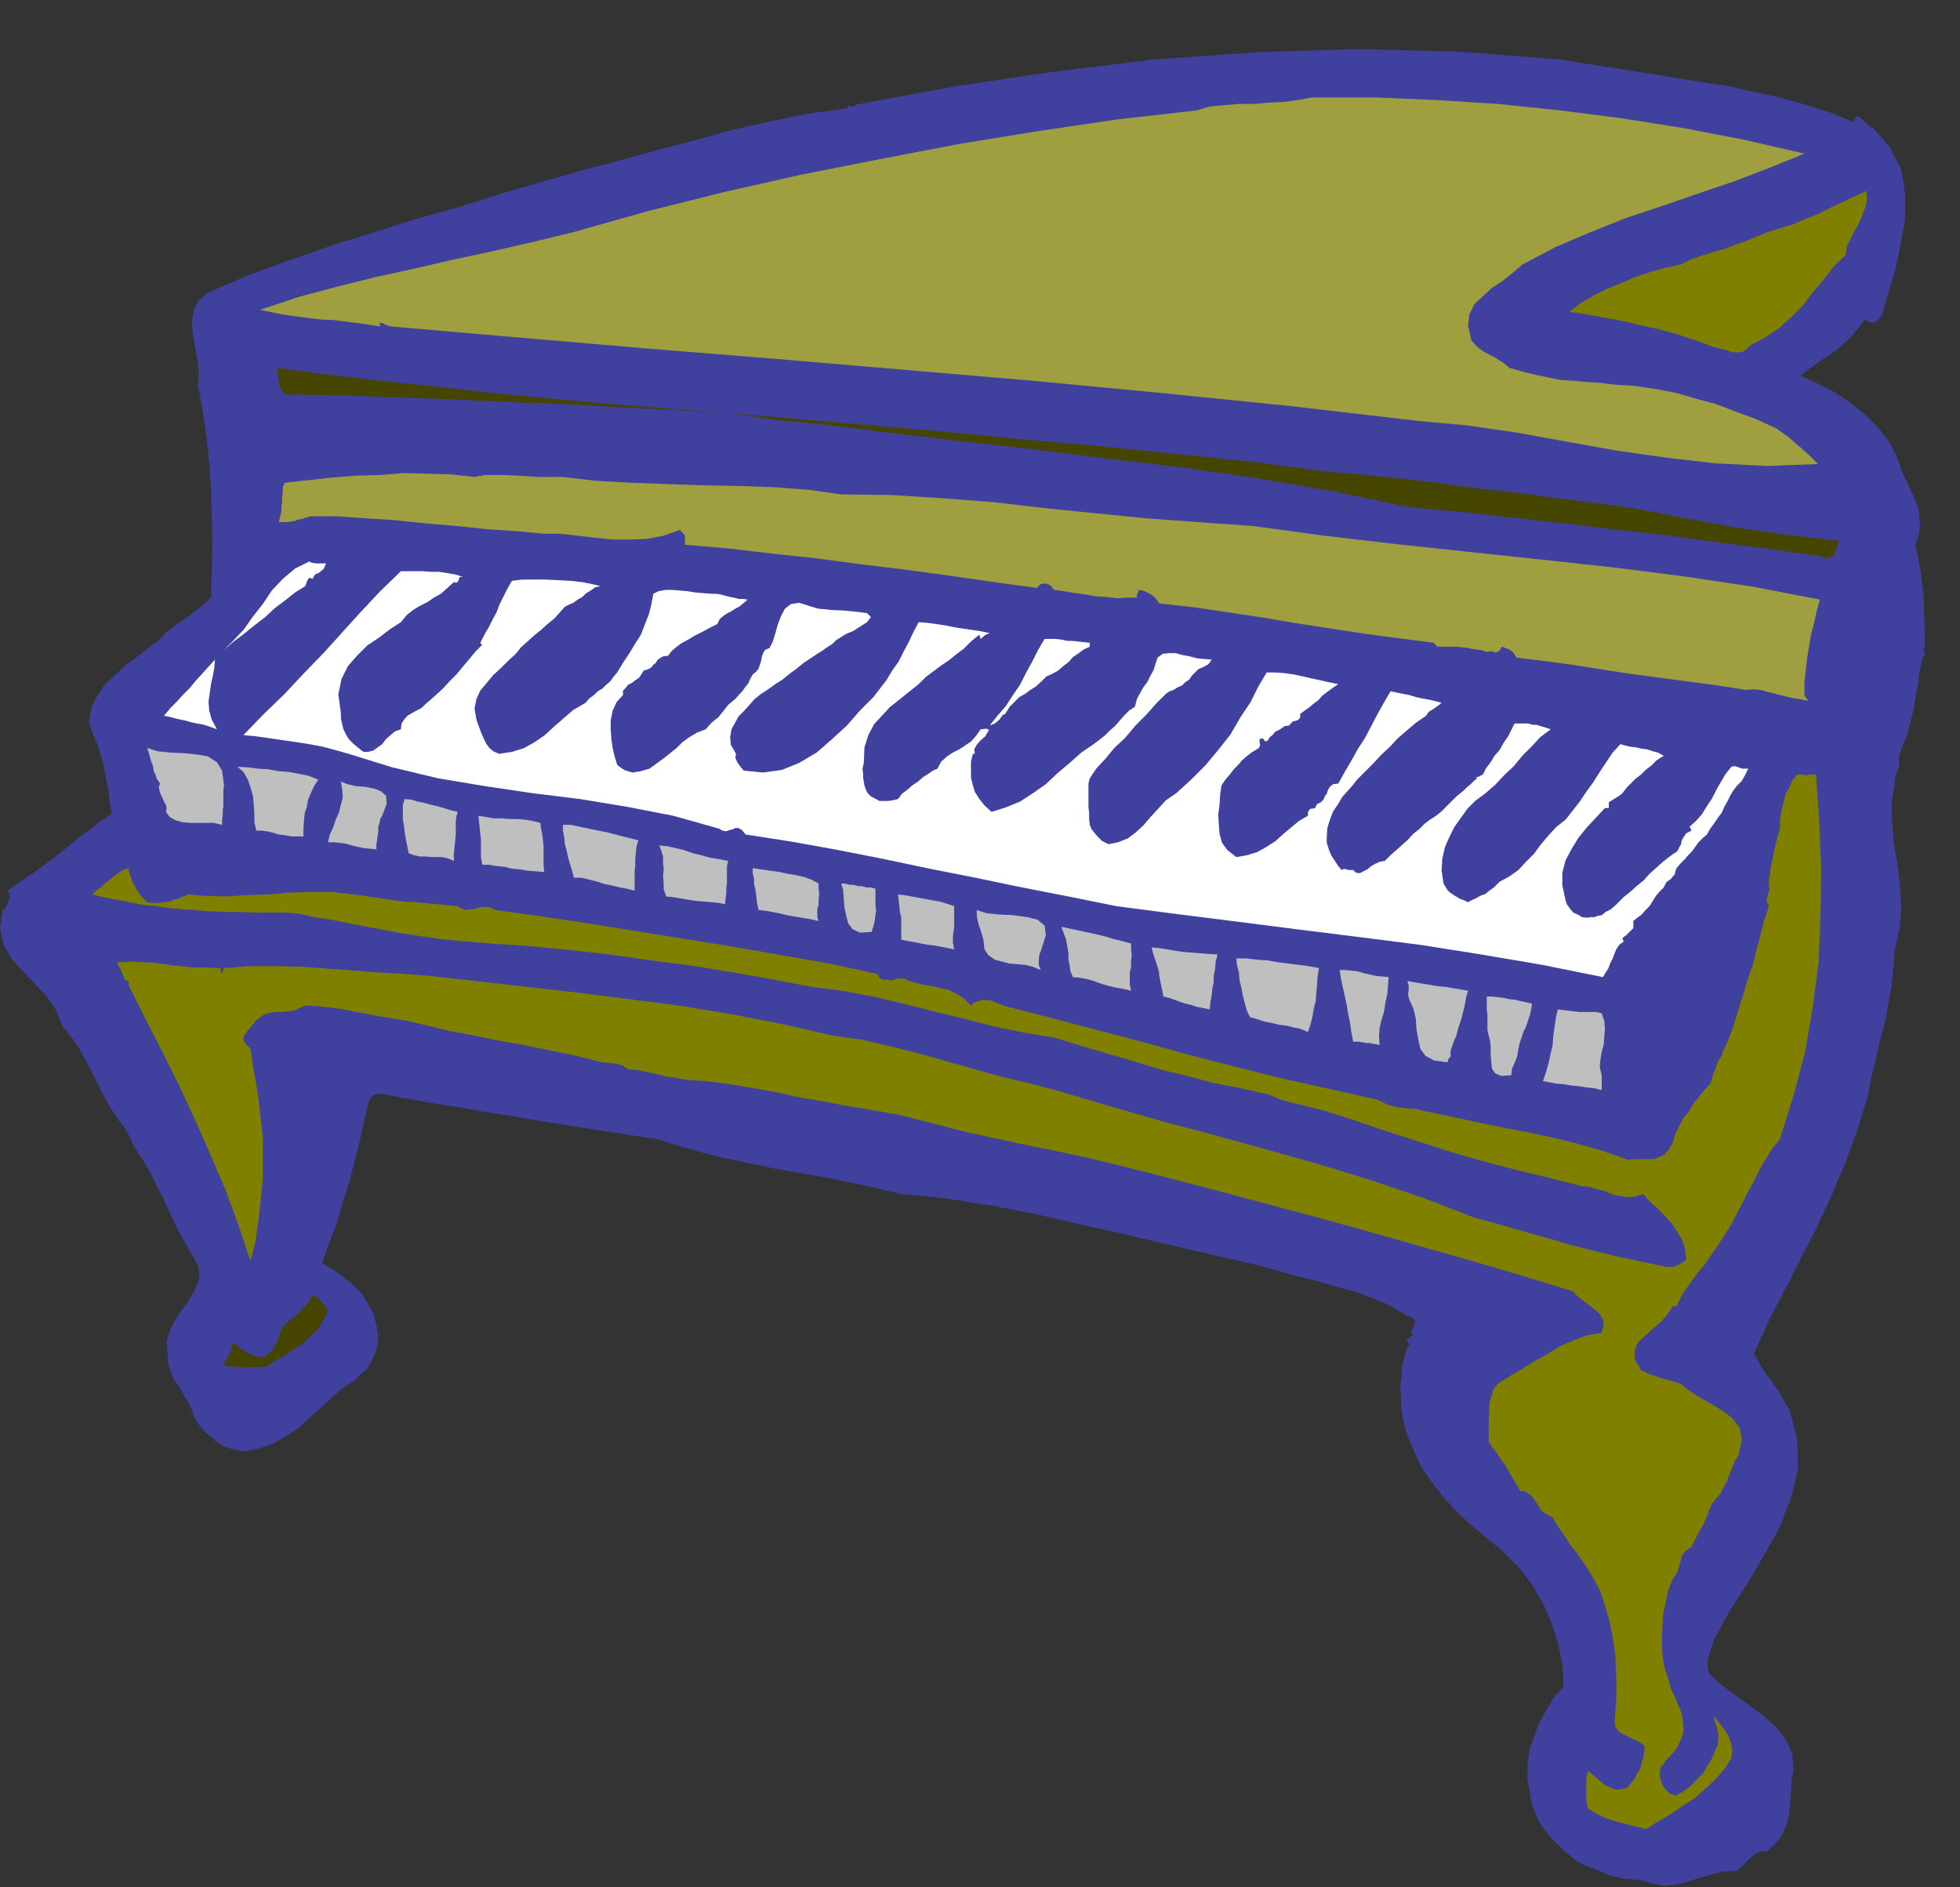 <?xml version="1.0" encoding="UTF-8" standalone="no"?>
<svg
   xmlns:dc="http://purl.org/dc/elements/1.1/"
   xmlns:cc="http://creativecommons.org/ns#"
   xmlns:rdf="http://www.w3.org/1999/02/22-rdf-syntax-ns#"
   xmlns:svg="http://www.w3.org/2000/svg"
   xmlns="http://www.w3.org/2000/svg"
   id="svg65"
   height="124.988mm"
   width="129.808mm"
   version="1.0">
  <rect width="100%" height="100%" fill="#333333" stroke="none"/>
  <defs
     id="defs3">
    <pattern
       y="0"
       x="0"
       height="6"
       width="6"
       patternUnits="userSpaceOnUse"
       id="WMFhbasepattern" />
  </defs>
  <path
     id="path5"
     d="  M 463.953,30.535   L 464.276,29.404   L 464.761,29.242   L 465.407,29.242   L 466.054,29.888   L 466.7,30.373   L 467.508,31.181   L 468.316,31.827   L 469.124,32.312   L 473.164,36.997   L 475.911,42.49   L 476.881,48.468   L 476.881,54.93   L 475.75,61.069   L 474.457,67.37   L 472.679,73.348   L 471.063,79.002   L 470.255,79.972   L 469.124,80.78   L 467.831,80.618   L 466.7,79.972   L 465.084,82.234   L 463.307,84.334   L 461.367,86.111   L 459.59,87.727   L 457.327,89.181   L 455.227,90.635   L 452.964,92.25   L 450.702,94.027   L 454.58,95.805   L 458.782,97.905   L 462.499,100.328   L 466.377,103.398   L 469.609,106.468   L 472.518,110.022   L 474.619,113.899   L 476.235,118.423   L 477.204,120.362   L 478.174,122.462   L 479.143,124.562   L 480.113,126.986   L 480.436,129.247   L 480.598,131.671   L 480.275,133.933   L 479.467,136.356   L 480.113,139.587   L 480.759,142.98   L 481.083,146.211   L 481.567,149.442   L 481.567,152.512   L 481.729,155.582   L 481.729,158.651   L 481.891,161.882   L 481.567,162.205   L 481.406,162.69   L 481.891,163.336   L 481.729,164.144   L 481.083,164.952   L 480.921,166.083   L 480.436,168.506   L 480.113,171.414   L 479.467,174.484   L 478.982,177.715   L 478.174,180.785   L 477.366,184.016   L 476.235,186.762   L 475.265,189.509   L 475.427,190.478   L 475.265,192.094   L 474.942,192.902   L 474.619,193.871   L 474.295,195.002   L 474.295,196.133   L 473.487,201.141   L 473.649,206.311   L 474.134,211.319   L 474.942,216.489   L 475.588,221.498   L 475.911,226.829   L 475.588,231.999   L 474.295,237.654   L 473.972,242.016   L 473.487,246.701   L 472.679,251.225   L 471.871,255.91   L 470.579,260.433   L 469.609,264.957   L 468.478,269.319   L 467.67,273.843   L 465.084,282.406   L 462.014,290.807   L 458.62,298.885   L 454.903,306.963   L 450.863,314.879   L 446.823,322.795   L 442.784,330.55   L 439.067,338.79   L 440.036,340.567   L 441.006,342.344   L 442.137,343.96   L 443.43,345.575   L 444.399,347.191   L 445.692,348.968   L 446.662,350.907   L 447.955,353.007   L 449.894,360.439   L 450.055,367.87   L 448.278,375.141   L 445.369,382.572   L 441.329,389.681   L 437.128,396.789   L 432.764,403.575   L 429.048,410.36   L 428.724,411.33   L 428.401,412.299   L 428.078,413.269   L 427.755,414.399   L 427.432,415.369   L 427.432,416.338   L 427.432,417.469   L 427.755,418.923   L 430.502,421.508   L 434.057,424.093   L 437.612,426.678   L 441.329,429.424   L 444.399,432.171   L 446.985,435.402   L 448.601,438.956   L 448.924,443.319   L 448.439,445.742   L 448.278,448.488   L 448.116,451.396   L 447.793,454.305   L 447.147,456.889   L 446.015,459.474   L 444.399,461.575   L 442.299,463.513   L 440.844,463.352   L 439.875,463.837   L 438.905,464.321   L 438.097,465.129   L 437.289,465.937   L 436.481,466.745   L 435.512,467.552   L 434.704,468.36   L 431.148,468.522   L 428.078,469.33   L 425.169,470.137   L 422.422,471.107   L 419.513,471.753   L 416.766,472.076   L 413.857,471.591   L 410.787,470.622   L 408.686,470.46   L 406.585,470.299   L 404.484,469.814   L 402.545,469.33   L 400.444,468.36   L 398.344,467.552   L 396.404,466.745   L 394.788,465.937   L 392.364,463.998   L 390.425,462.221   L 388.486,460.282   L 386.87,458.344   L 385.254,456.082   L 384.284,453.82   L 383.315,451.396   L 382.992,448.973   L 382.345,445.257   L 382.345,441.864   L 382.83,438.149   L 383.961,434.756   L 385.254,431.363   L 387.032,428.132   L 388.971,424.901   L 391.395,422.154   L 391.072,416.823   L 390.102,411.653   L 388.486,406.483   L 386.385,401.636   L 383.476,396.628   L 380.083,392.266   L 376.204,388.388   L 372.164,384.996   L 368.286,381.764   L 364.731,378.533   L 361.337,374.817   L 358.428,371.102   L 355.681,367.063   L 353.742,362.862   L 351.964,358.5   L 350.995,354.299   L 350.672,351.553   L 350.672,349.291   L 350.51,346.868   L 350.833,344.929   L 350.833,342.667   L 351.318,340.567   L 351.803,338.467   L 352.772,336.528   L 351.964,335.559   L 352.772,334.912   L 353.58,334.266   L 353.257,333.135   L 353.904,332.004   L 354.227,330.873   L 353.58,329.904   L 352.288,329.419   L 347.924,326.834   L 343.561,324.896   L 338.875,323.28   L 334.188,321.988   L 329.179,320.534   L 324.331,319.403   L 319.321,317.949   L 314.635,316.656   L 303.323,314.071   L 292.172,311.486   L 281.184,308.901   L 270.356,306.478   L 259.206,303.893   L 248.217,301.793   L 236.905,300.015   L 225.593,298.885   L 217.998,297.107   L 210.403,295.492   L 202.646,294.038   L 195.051,292.745   L 187.294,291.13   L 179.537,289.514   L 171.781,287.414   L 164.509,285.152   L 156.913,284.021   L 149.641,282.89   L 142.369,281.759   L 135.259,280.628   L 127.825,279.336   L 120.553,278.205   L 113.281,276.913   L 106.009,275.782   L 104.555,275.458   L 103.262,275.297   L 101.808,274.974   L 100.353,274.812   L 98.737,274.328   L 97.121,274.166   L 95.667,273.843   L 94.213,273.843   L 93.243,274.328   L 92.435,275.297   L 91.142,280.467   L 90.011,285.798   L 88.718,290.807   L 87.426,295.977   L 85.81,300.985   L 84.355,305.993   L 82.416,311.002   L 80.638,316.171   L 83.062,317.625   L 85.648,319.403   L 88.072,321.341   L 90.334,323.603   L 91.95,326.027   L 93.405,328.773   L 94.213,331.681   L 94.697,335.074   L 94.374,337.013   L 93.889,338.951   L 92.92,340.728   L 91.95,342.667   L 90.334,343.96   L 88.88,345.414   L 87.102,346.706   L 85.325,347.837   L 82.578,350.26   L 79.992,352.684   L 77.245,355.107   L 74.659,357.531   L 71.589,359.469   L 68.357,361.408   L 64.963,362.539   L 61.246,363.347   L 59.307,363.024   L 57.368,362.539   L 55.429,361.731   L 53.974,360.762   L 52.358,359.308   L 50.904,358.015   L 49.611,356.4   L 48.642,354.784   L 47.995,352.845   L 47.026,350.907   L 45.894,349.129   L 44.925,347.352   L 43.632,345.414   L 42.824,343.636   L 42.178,341.698   L 42.016,339.759   L 41.693,335.72   L 42.824,332.327   L 44.602,329.096   L 46.864,326.188   L 48.642,323.118   L 49.934,320.049   L 49.611,316.818   L 47.672,313.425   L 45.733,310.032   L 43.955,306.639   L 42.339,303.247   L 40.885,300.015   L 39.107,296.623   L 37.491,293.23   L 35.552,289.999   L 33.613,287.091   L 33.128,286.121   L 32.805,285.152   L 32.32,284.344   L 31.997,283.536   L 30.866,281.921   L 29.734,280.467   L 27.795,277.559   L 26.179,274.651   L 24.563,271.581   L 23.109,268.673   L 21.493,265.442   L 19.877,262.534   L 17.776,259.464   L 15.675,256.879   L 13.898,252.679   L 11.474,249.124   L 8.403,245.893   L 5.494,242.985   L 2.747,239.754   L 0.808,236.361   L 0,232.322   L 0.646,227.799   L 1.293,227.475   L 1.778,226.668   L 1.939,225.698   L 2.424,224.89   L 2.262,223.598   L 1.939,222.952   L 5.333,220.528   L 8.726,218.267   L 11.958,215.843   L 15.19,213.42   L 18.261,210.835   L 21.493,208.411   L 24.563,205.988   L 27.957,203.726   L 27.472,200.657   L 27.149,197.749   L 26.502,194.84   L 26.018,191.932   L 25.21,189.024   L 24.402,186.439   L 23.27,183.693   L 22.301,181.108   L 22.786,177.392   L 24.24,174.322   L 26.179,171.414   L 28.765,168.991   L 31.35,166.568   L 34.259,164.467   L 37.168,162.205   L 40.077,159.944   L 41.531,158.328   L 43.47,156.874   L 45.248,155.582   L 47.026,154.451   L 48.48,153.158   L 50.096,152.027   L 51.55,150.735   L 52.843,149.604   L 53.005,142.818   L 53.166,136.033   L 53.005,129.247   L 52.843,122.623   L 52.358,115.838   L 51.712,109.376   L 50.742,102.913   L 49.611,96.774   L 49.773,93.543   L 49.45,90.312   L 48.803,86.919   L 48.318,83.849   L 47.995,80.456   L 48.48,77.71   L 49.611,75.287   L 51.874,73.348   L 61.893,68.986   L 72.558,65.108   L 83.224,61.393   L 94.051,58   L 104.878,54.607   L 115.867,51.537   L 126.533,48.145   L 137.198,45.075   L 146.248,42.49   L 155.459,40.067   L 164.832,37.482   L 174.205,35.058   L 183.416,32.473   L 192.95,30.373   L 202.323,28.434   L 212.019,27.142   L 212.342,26.496   L 212.989,26.657   L 213.635,26.657   L 214.443,26.173   L 238.845,21.649   L 263.892,17.933   L 289.102,14.863   L 314.473,13.086   L 339.683,12.279   L 365.054,12.925   L 390.102,14.863   L 414.988,18.741   L 420.806,19.71   L 426.947,20.68   L 433.088,21.649   L 439.39,23.103   L 445.531,24.395   L 451.833,26.173   L 457.974,28.111   L 463.953,30.535  z "
     style="fill:#40409f;fill-rule:evenodd;fill-opacity:1;stroke:none;" />
  <path
     id="path7"
     d="  M 451.671,38.451   L 442.945,42.005   L 434.057,45.398   L 425.008,48.468   L 416.12,51.537   L 406.908,54.607   L 398.02,58.161   L 389.294,61.877   L 381.052,66.239   L 378.79,68.178   L 376.204,70.278   L 373.457,72.055   L 371.195,74.156   L 369.094,76.094   L 367.801,78.679   L 367.478,81.587   L 368.286,85.142   L 369.094,86.111   L 370.064,87.08   L 371.195,87.888   L 372.649,88.696   L 373.942,89.342   L 375.235,90.15   L 376.528,90.958   L 377.82,92.089   L 381.214,93.058   L 384.608,93.866   L 387.678,94.512   L 390.91,95.158   L 393.98,95.32   L 397.212,95.643   L 400.444,95.805   L 404.161,96.289   L 409.332,96.612   L 414.665,97.42   L 419.675,98.39   L 424.684,99.844   L 429.532,101.136   L 434.542,103.075   L 439.39,104.852   L 444.723,107.275   L 446.015,108.245   L 447.47,109.214   L 448.763,110.345   L 450.055,111.476   L 451.187,112.445   L 452.479,113.576   L 453.611,114.707   L 455.065,116.161   L 442.299,116.646   L 429.532,116   L 416.928,114.545   L 404.484,112.768   L 391.88,110.507   L 379.436,108.245   L 366.993,106.468   L 354.712,105.337   L 322.715,101.621   L 290.88,98.39   L 258.56,95.32   L 226.401,92.573   L 194.081,89.827   L 161.923,87.242   L 129.926,84.495   L 98.091,81.749   L 96.798,81.426   L 95.829,80.941   L 95.021,80.78   L 95.182,81.749   L 91.304,81.103   L 87.426,80.618   L 83.709,80.133   L 80.154,79.972   L 76.275,79.487   L 72.558,79.002   L 68.842,78.356   L 65.125,77.548   L 74.821,74.317   L 84.517,71.732   L 94.213,69.309   L 103.909,67.209   L 113.605,64.947   L 123.462,62.847   L 133.32,60.585   L 143.339,58.161   L 162.246,52.83   L 181.638,47.983   L 201.03,43.621   L 220.745,39.744   L 240.137,36.028   L 260.014,32.797   L 279.729,29.888   L 299.606,27.627   L 302.838,26.657   L 306.393,26.334   L 310.11,26.011   L 313.827,26.011   L 317.544,25.688   L 321.26,25.526   L 324.816,25.042   L 328.371,24.395   L 344.046,24.395   L 359.56,25.042   L 374.912,26.011   L 390.425,27.627   L 405.616,29.565   L 420.968,31.989   L 436.158,34.897   L 451.671,38.451  z "
     style="fill:#9f9f40;fill-rule:evenodd;fill-opacity:1;stroke:none;" />
  <path
     id="path9"
     d="  M 462.014,63.816   L 459.105,66.562   L 456.519,69.955   L 453.772,73.186   L 451.187,76.579   L 448.278,79.487   L 445.207,82.234   L 441.814,84.495   L 438.097,86.434   L 437.128,87.404   L 436.32,88.05   L 435.027,88.211   L 433.896,88.211   L 432.441,87.727   L 431.148,87.404   L 429.856,87.08   L 429.048,86.919   L 424.361,85.142   L 419.836,83.688   L 415.15,82.395   L 410.625,81.426   L 405.939,80.295   L 401.414,79.487   L 397.051,78.679   L 392.849,78.033   L 395.596,75.933   L 398.828,73.994   L 402.06,72.379   L 405.616,70.925   L 409.009,69.47   L 412.888,68.178   L 416.766,67.047   L 420.644,66.239   L 423.23,64.947   L 425.977,63.977   L 428.563,63.17   L 431.472,62.362   L 434.057,61.393   L 436.804,60.423   L 439.551,59.292   L 442.299,58.161   L 445.369,57.192   L 448.601,56.223   L 451.671,54.93   L 454.903,53.638   L 457.812,52.184   L 460.883,50.73   L 463.953,49.276   L 467.185,47.822   L 467.347,49.76   L 467.023,51.699   L 466.215,53.638   L 465.407,55.738   L 464.276,57.677   L 463.307,59.615   L 462.337,61.554   L 462.014,63.816  z "
     style="fill:#808000;fill-rule:evenodd;fill-opacity:1;stroke:none;" />
  <path
     id="path11"
     d="  M 181.477,103.398   L 168.064,102.59   L 154.813,101.944   L 141.238,101.136   L 127.664,100.651   L 113.928,100.005   L 100.353,99.52   L 86.779,99.036   L 73.528,98.713   L 72.074,98.874   L 71.104,98.551   L 70.458,97.743   L 70.134,96.936   L 69.811,95.643   L 69.65,94.512   L 69.488,93.058   L 69.326,92.089   L 82.901,93.866   L 96.798,95.482   L 110.696,96.936   L 124.755,98.551   L 138.814,99.844   L 152.873,101.136   L 167.094,102.267   L 181.477,103.398  z "
     style="fill:#454500;fill-rule:evenodd;fill-opacity:1;stroke:none;" />
  <path
     id="path13"
     d="  M 332.572,118.1   L 342.107,118.908   L 351.48,119.877   L 360.691,121.008   L 370.064,122.3   L 379.275,123.27   L 388.486,124.562   L 397.697,125.693   L 407.393,126.986   L 413.696,128.116   L 419.998,129.409   L 426.462,130.54   L 433.249,131.832   L 439.713,132.802   L 446.5,133.771   L 453.287,134.579   L 460.236,135.387   L 460.075,136.194   L 459.913,137.164   L 459.428,137.972   L 459.105,138.941   L 458.297,139.426   L 457.651,139.749   L 456.681,139.749   L 455.873,139.264   L 443.268,137.487   L 430.825,135.871   L 417.897,134.094   L 404.969,132.64   L 391.718,131.025   L 378.628,129.571   L 365.539,128.116   L 352.772,126.986   L 334.35,123.108   L 315.604,119.877   L 296.697,117.13   L 277.79,114.869   L 258.56,112.445   L 239.653,110.345   L 220.745,108.083   L 202.161,105.821   L 199.737,105.66   L 197.313,105.498   L 194.728,105.175   L 192.142,104.852   L 189.395,104.367   L 186.809,104.044   L 184.385,103.721   L 182.285,103.398   L 201.192,105.013   L 219.937,106.629   L 238.198,108.245   L 256.621,110.022   L 275.043,111.637   L 293.788,113.576   L 312.857,115.515   L 332.572,118.1  z "
     style="fill:#454500;fill-rule:evenodd;fill-opacity:1;stroke:none;" />
  <path
     id="path15"
     d="  M 140.915,119.392   L 149.157,120.362   L 158.045,120.846   L 166.933,121.169   L 176.144,121.493   L 185.193,121.654   L 194.081,121.977   L 202.485,122.623   L 210.565,123.754   L 223.169,123.916   L 235.936,124.724   L 248.541,125.693   L 261.145,127.147   L 273.75,128.44   L 286.84,129.732   L 299.929,130.701   L 313.665,131.671   L 331.441,134.094   L 349.379,136.194   L 367.478,138.133   L 385.739,140.072   L 403.676,142.011   L 421.452,144.272   L 438.743,146.857   L 455.55,150.089   L 454.742,152.997   L 454.095,155.905   L 453.287,158.974   L 452.803,162.044   L 452.318,164.952   L 451.995,167.86   L 451.671,170.93   L 451.671,173.999   L 452.156,174.807   L 452.641,175.453   L 450.217,174.969   L 448.278,174.646   L 446.339,174.161   L 444.399,173.676   L 442.46,173.191   L 440.683,172.707   L 438.905,172.545   L 437.128,172.707   L 429.856,171.576   L 422.584,170.607   L 415.312,169.637   L 408.04,168.668   L 400.768,167.537   L 393.496,166.406   L 386.385,165.437   L 379.598,164.629   L 378.952,163.498   L 377.982,162.69   L 376.851,162.205   L 375.881,161.882   L 375.558,162.529   L 375.235,163.013   L 374.75,163.175   L 374.427,163.336   L 373.296,163.013   L 372.164,163.175   L 370.548,162.69   L 368.932,162.529   L 367.478,162.205   L 366.024,162.044   L 364.408,161.882   L 362.953,161.882   L 361.337,161.882   L 359.883,161.882   L 359.398,161.559   L 358.913,160.913   L 350.187,159.782   L 341.622,158.651   L 333.219,157.359   L 324.816,156.066   L 316.251,154.612   L 307.686,153.32   L 298.96,152.027   L 290.233,151.058   L 289.264,149.765   L 288.132,148.796   L 286.516,147.988   L 285.062,147.665   L 284.577,148.958   L 284.577,149.604   L 281.992,149.604   L 279.568,149.765   L 276.982,149.442   L 274.396,149.281   L 271.649,148.796   L 269.064,148.473   L 266.317,147.988   L 263.892,147.665   L 262.923,146.534   L 261.792,146.05   L 260.499,146.211   L 259.529,147.18   L 247.733,145.565   L 236.582,143.949   L 225.755,142.495   L 215.089,141.203   L 204.262,139.749   L 193.597,138.618   L 182.608,137.325   L 171.457,136.356   L 171.457,135.064   L 171.457,134.094   L 170.811,133.286   L 170.165,132.64   L 166.125,134.094   L 161.923,134.902   L 157.56,135.064   L 153.358,135.064   L 148.833,134.579   L 144.47,134.094   L 140.269,133.609   L 136.229,133.609   L 129.28,132.963   L 122.008,132.479   L 114.251,131.671   L 106.656,131.025   L 98.899,130.217   L 91.465,129.732   L 84.355,129.247   L 77.73,129.247   L 76.598,129.571   L 75.629,129.894   L 74.659,130.055   L 73.851,130.378   L 72.882,130.54   L 71.912,130.701   L 70.781,130.701   L 69.811,130.701   L 70.134,129.247   L 70.458,127.955   L 70.458,126.824   L 70.619,125.693   L 70.619,124.401   L 70.781,123.27   L 70.781,121.977   L 71.266,120.846   L 77.083,120.2   L 83.062,119.554   L 89.041,119.069   L 95.182,118.908   L 101.161,118.423   L 107.141,118.584   L 112.958,118.746   L 118.776,119.392   L 121.361,118.908   L 124.109,118.908   L 126.856,118.908   L 129.603,119.069   L 132.189,119.231   L 134.936,119.392   L 137.845,119.392   L 140.915,119.392  z "
     style="fill:#9f9f40;fill-rule:evenodd;fill-opacity:1;stroke:none;" />
  <path
     id="path17"
     d="  M 81.608,141.041   L 81.285,141.849   L 80.962,142.495   L 80.477,142.818   L 79.992,143.303   L 78.861,143.788   L 78.214,144.919   L 77.406,144.596   L 77.083,145.08   L 76.76,145.726   L 76.437,146.696   L 73.851,148.311   L 71.427,150.25   L 68.842,152.189   L 66.418,154.451   L 63.67,156.551   L 61.085,158.651   L 58.499,160.59   L 56.075,162.69   L 58.499,160.267   L 61.085,157.52   L 63.347,154.289   L 65.771,151.219   L 68.034,147.827   L 70.781,144.919   L 73.851,142.334   L 77.406,140.557   L 78.053,140.88   L 79.184,141.041   L 80.315,141.041   L 81.608,141.041  z "
     style="fill:#ffffff;fill-rule:evenodd;fill-opacity:1;stroke:none;" />
  <path
     id="path19"
     d="  M 115.867,144.434   L 115.059,144.434   L 114.736,145.403   L 114.251,145.888   L 113.605,145.726   L 111.989,147.18   L 110.373,148.634   L 108.595,149.604   L 106.979,150.735   L 105.04,151.704   L 103.424,152.673   L 101.808,153.966   L 100.353,155.743   L 97.606,157.52   L 94.859,159.621   L 91.95,161.559   L 89.365,164.144   L 87.102,166.729   L 85.486,169.96   L 84.678,173.838   L 85.325,178.361   L 85.325,179.815   L 85.648,181.269   L 85.971,182.562   L 86.618,183.854   L 87.264,184.985   L 88.395,186.116   L 89.526,187.086   L 90.981,188.216   L 92.112,188.216   L 93.405,187.893   L 94.536,187.086   L 95.667,186.278   L 96.637,184.985   L 97.768,184.016   L 98.899,183.047   L 100.353,182.562   L 100.515,181.108   L 101.161,180.139   L 101.969,179.169   L 103.101,178.523   L 104.232,177.877   L 105.525,177.23   L 106.494,176.261   L 107.464,175.453   L 109.08,173.999   L 110.857,172.384   L 112.473,170.607   L 114.251,168.829   L 115.867,166.891   L 117.483,164.952   L 119.099,163.013   L 120.715,161.398   L 120.392,161.236   L 120.23,160.913   L 121.2,158.974   L 122.331,157.036   L 123.301,155.097   L 124.27,153.32   L 125.078,151.219   L 126.048,149.281   L 127.017,147.342   L 128.149,145.403   L 130.573,145.08   L 133.481,145.08   L 136.552,145.08   L 139.945,145.242   L 142.854,145.403   L 145.763,145.726   L 148.187,146.211   L 150.288,146.696   L 148.995,147.019   L 147.864,147.827   L 146.733,148.473   L 145.763,149.442   L 144.632,150.089   L 143.501,150.896   L 142.369,151.381   L 141.4,151.866   L 140.107,153.32   L 138.814,154.774   L 137.037,156.228   L 135.421,157.682   L 133.643,159.136   L 132.027,160.59   L 130.411,162.044   L 129.118,163.66   L 127.179,165.437   L 125.401,167.214   L 123.462,168.991   L 121.846,170.93   L 120.23,172.868   L 119.261,174.969   L 118.776,177.392   L 119.261,180.139   L 119.584,181.108   L 120.069,182.4   L 120.553,183.693   L 121.2,185.147   L 121.685,186.116   L 122.493,187.247   L 123.462,188.055   L 124.917,188.701   L 128.149,188.216   L 131.219,187.247   L 133.805,185.793   L 136.39,184.016   L 138.653,181.916   L 141.077,179.815   L 143.501,177.715   L 146.571,175.938   L 147.541,174.807   L 148.672,173.999   L 149.641,173.03   L 150.773,172.384   L 151.742,171.414   L 152.712,170.607   L 153.52,169.476   L 154.489,168.345   L 155.944,165.921   L 157.56,163.498   L 159.014,161.075   L 160.469,158.813   L 161.438,156.228   L 162.408,153.804   L 163.054,151.219   L 163.539,148.634   L 164.832,147.988   L 166.609,147.665   L 168.225,147.665   L 170.165,147.827   L 172.104,147.988   L 174.043,148.311   L 175.982,148.473   L 178.083,148.634   L 179.214,148.634   L 180.345,148.796   L 181.477,149.119   L 182.769,149.442   L 183.739,149.604   L 184.87,149.927   L 186.001,149.927   L 187.133,150.089   L 186.001,151.058   L 185.032,151.866   L 184.062,152.35   L 183.093,152.997   L 182.123,153.481   L 181.153,154.127   L 180.184,154.935   L 179.537,156.228   L 177.598,157.197   L 175.821,158.166   L 173.881,159.136   L 172.265,160.105   L 170.488,161.075   L 169.195,162.044   L 168.064,163.013   L 167.256,164.144   L 165.963,164.306   L 165.155,164.79   L 164.509,165.275   L 164.185,165.921   L 163.539,166.406   L 163.054,167.052   L 162.246,167.537   L 161.115,167.86   L 160.63,168.668   L 159.984,169.637   L 159.014,170.283   L 158.206,170.93   L 157.237,171.414   L 156.59,172.222   L 155.944,172.868   L 155.944,173.999   L 154.328,175.776   L 153.358,177.877   L 152.873,180.3   L 152.873,182.723   L 153.035,184.985   L 153.358,187.247   L 153.843,189.347   L 154.489,191.448   L 155.297,192.094   L 156.267,192.74   L 157.237,193.063   L 158.368,193.386   L 159.337,193.225   L 160.307,193.063   L 161.438,192.74   L 162.569,192.417   L 164.347,191.125   L 166.125,189.832   L 167.741,188.54   L 169.357,187.247   L 170.811,185.793   L 172.589,184.501   L 174.528,183.37   L 176.629,182.562   L 178.083,180.946   L 179.861,179.492   L 181.153,177.877   L 182.285,176.423   L 183.254,175.615   L 184.224,174.807   L 185.032,173.838   L 185.84,173.03   L 186.486,172.061   L 187.294,171.091   L 187.779,169.96   L 188.425,168.829   L 189.233,168.183   L 189.88,167.375   L 190.203,166.406   L 190.526,165.437   L 190.688,164.467   L 191.011,163.498   L 191.496,162.69   L 192.627,162.205   L 193.435,160.59   L 194.081,158.49   L 194.728,156.228   L 195.536,154.127   L 196.505,152.35   L 197.96,151.219   L 200.061,150.896   L 203.131,151.866   L 204.747,152.35   L 207.817,152.673   L 211.211,152.835   L 214.605,153.158   L 217.029,153.481   L 217.998,154.451   L 217.029,155.743   L 213.473,158.005   L 211.857,158.651   L 210.565,159.459   L 209.272,160.267   L 208.302,161.236   L 207.009,162.044   L 205.878,162.852   L 204.585,163.66   L 203.131,164.629   L 201.192,165.921   L 199.414,167.375   L 197.637,168.668   L 195.859,170.122   L 194.081,171.253   L 192.304,172.545   L 190.526,173.676   L 188.91,174.969   L 187.617,176.423   L 186.325,177.877   L 184.87,179.331   L 183.901,181.108   L 183.093,182.562   L 182.769,184.501   L 182.931,186.439   L 184.224,188.701   L 184.062,189.671   L 184.547,190.801   L 185.355,191.932   L 186.163,192.902   L 191.011,193.386   L 195.697,192.74   L 200.061,190.963   L 204.424,188.378   L 208.141,185.147   L 212.019,181.593   L 215.251,177.877   L 218.645,174.484   L 220.261,172.384   L 221.877,170.283   L 223.331,167.86   L 224.947,165.598   L 226.24,163.013   L 227.533,160.59   L 228.664,158.166   L 229.957,155.743   L 232.057,155.905   L 234.481,156.228   L 236.582,156.551   L 239.006,157.036   L 241.107,157.359   L 243.369,157.682   L 245.47,158.005   L 247.733,158.49   L 246.601,158.974   L 245.47,159.944   L 245.147,158.974   L 244.985,158.974   L 243.046,160.59   L 241.269,162.367   L 239.329,163.821   L 237.552,165.275   L 235.613,166.568   L 233.673,168.022   L 231.734,169.476   L 229.957,171.253   L 227.533,173.191   L 225.109,175.13   L 222.685,177.069   L 220.745,179.169   L 218.806,181.269   L 217.352,184.016   L 216.382,187.086   L 216.221,190.963   L 215.897,192.417   L 216.059,194.033   L 216.059,194.84   L 216.221,195.648   L 216.382,196.618   L 216.705,197.587   L 217.029,197.102   L 216.705,197.587   L 217.19,198.556   L 217.998,199.364   L 218.968,199.849   L 220.099,200.495   L 221.069,200.495   L 222.361,200.495   L 223.493,200.333   L 224.785,200.01   L 225.755,198.718   L 227.048,197.749   L 228.341,196.618   L 229.795,195.648   L 231.088,194.517   L 232.381,193.71   L 233.512,192.902   L 234.643,192.417   L 235.613,190.64   L 237.067,189.347   L 238.521,188.378   L 240.137,187.57   L 241.592,186.601   L 243.046,185.632   L 244.339,184.178   L 245.47,182.562   L 246.925,182.4   L 247.571,182.723   L 247.248,183.208   L 246.601,184.339   L 245.47,185.308   L 244.501,186.439   L 243.854,187.57   L 244.016,188.701   L 243.693,188.701   L 243.531,188.701   L 243.046,190.64   L 243.046,192.74   L 243.046,194.679   L 243.531,196.618   L 244.016,198.233   L 245.147,200.01   L 246.44,201.626   L 248.217,203.242   L 251.773,202.111   L 255.328,200.657   L 258.56,198.556   L 261.792,196.294   L 264.7,193.548   L 267.771,190.963   L 270.68,188.378   L 273.75,186.278   L 275.043,185.308   L 276.497,184.178   L 277.79,182.885   L 279.083,181.754   L 280.214,180.462   L 281.345,179.169   L 282.638,177.877   L 284.092,176.907   L 284.577,174.969   L 285.385,173.515   L 286.193,172.061   L 287.163,170.768   L 287.971,169.153   L 288.779,167.698   L 289.264,166.083   L 289.748,164.629   L 291.041,163.66   L 292.657,163.498   L 294.273,163.498   L 296.051,163.983   L 297.828,164.306   L 299.606,164.79   L 301.384,164.952   L 303.323,165.114   L 302.515,166.244   L 301.384,166.891   L 299.929,167.537   L 299.121,168.345   L 298.313,169.153   L 297.667,170.122   L 296.697,170.768   L 295.889,171.576   L 294.758,172.061   L 293.788,172.707   L 292.819,173.03   L 292.011,173.515   L 289.425,176.1   L 286.84,179.008   L 284.092,181.754   L 281.668,184.662   L 278.921,187.247   L 276.659,189.994   L 274.396,192.417   L 272.78,194.84   L 272.457,196.133   L 272.457,197.587   L 272.457,199.041   L 272.457,200.657   L 272.457,202.111   L 272.619,203.565   L 272.619,205.019   L 272.78,206.473   L 273.265,207.604   L 274.558,209.219   L 275.851,210.512   L 277.467,211.319   L 279.891,210.835   L 282.315,209.865   L 284.254,208.411   L 286.193,206.634   L 287.971,204.534   L 289.91,202.434   L 291.849,200.333   L 294.435,198.556   L 298.152,195.164   L 301.707,191.609   L 304.939,187.732   L 308.009,183.854   L 310.433,179.654   L 313.019,175.776   L 314.958,171.899   L 317.059,168.345   L 319.321,168.345   L 321.584,168.506   L 323.846,168.829   L 326.108,169.314   L 328.209,169.799   L 330.472,170.283   L 332.572,170.768   L 334.996,171.253   L 333.542,172.222   L 332.249,173.191   L 330.956,174.161   L 329.987,175.292   L 328.856,176.1   L 327.724,177.069   L 326.593,177.877   L 325.462,178.685   L 325.462,179.654   L 324.816,180.3   L 323.523,180.623   L 322.715,181.593   L 321.584,181.754   L 320.452,182.562   L 319.16,183.208   L 318.513,184.016   L 317.867,184.501   L 317.382,185.308   L 316.736,185.632   L 316.089,184.824   L 315.281,184.985   L 315.281,185.793   L 315.443,186.439   L 315.12,187.247   L 313.504,188.216   L 312.211,189.186   L 310.918,190.317   L 309.948,191.448   L 308.817,192.579   L 307.848,193.871   L 306.716,195.164   L 305.747,196.618   L 305.424,198.879   L 305.262,201.464   L 304.939,203.888   L 305.1,206.473   L 305.262,208.735   L 305.908,210.996   L 307.201,212.774   L 309.464,214.551   L 312.211,214.066   L 314.796,213.258   L 317.059,211.966   L 319.321,210.512   L 321.26,208.735   L 323.2,207.119   L 325.139,205.503   L 327.401,204.211   L 327.401,203.242   L 327.724,202.757   L 328.048,202.434   L 328.532,202.434   L 329.179,202.272   L 329.664,201.303   L 330.633,200.818   L 331.28,200.172   L 331.603,199.364   L 332.088,198.718   L 332.411,197.749   L 332.896,196.941   L 333.704,196.294   L 334.996,196.133   L 336.612,193.225   L 338.228,190.478   L 339.844,187.57   L 341.622,184.824   L 343.238,181.754   L 344.854,178.685   L 346.47,175.776   L 348.086,173.03   L 349.54,173.353   L 351.156,173.676   L 352.772,173.999   L 354.388,174.484   L 355.843,174.807   L 357.62,175.13   L 359.075,175.453   L 360.852,175.938   L 360.044,176.584   L 358.913,177.392   L 357.62,178.2   L 356.974,179.169   L 354.388,180.946   L 352.126,182.885   L 349.864,184.824   L 347.924,186.924   L 345.824,188.863   L 343.884,190.963   L 341.784,193.063   L 339.683,195.164   L 338.552,196.618   L 337.259,198.072   L 335.966,199.526   L 334.835,201.464   L 333.704,203.08   L 332.896,205.18   L 332.249,207.28   L 332.088,209.865   L 332.088,210.835   L 332.411,211.966   L 332.734,212.935   L 333.219,214.066   L 333.704,214.874   L 334.35,215.843   L 334.996,216.812   L 335.804,217.782   L 336.451,217.459   L 337.582,217.782   L 338.39,217.782   L 338.713,217.782   L 339.36,218.428   L 340.329,218.59   L 341.299,218.105   L 342.268,217.62   L 343.238,216.812   L 344.369,216.166   L 345.5,215.682   L 346.632,215.52   L 348.086,214.066   L 349.54,212.774   L 350.995,211.481   L 352.449,210.189   L 353.742,208.735   L 355.196,207.604   L 356.489,206.311   L 357.944,205.18   L 359.236,204.372   L 360.691,203.242   L 361.984,201.949   L 363.115,200.818   L 364.569,199.364   L 366.347,197.91   L 367.155,197.102   L 368.124,196.294   L 368.932,195.487   L 369.74,194.84   L 369.417,194.517   L 369.902,194.517   L 370.548,194.194   L 371.195,193.871   L 372.003,192.255   L 373.134,190.801   L 374.104,189.186   L 375.396,187.732   L 376.366,185.955   L 377.497,184.339   L 378.305,182.723   L 379.113,181.108   L 380.244,181.108   L 381.376,181.108   L 382.507,181.108   L 383.638,181.431   L 384.608,181.431   L 385.577,181.754   L 386.708,182.077   L 388.163,182.562   L 385.577,184.501   L 383.315,186.924   L 381.052,189.186   L 378.952,191.771   L 376.528,194.033   L 374.265,196.456   L 371.841,198.556   L 369.256,200.495   L 367.316,202.434   L 365.7,204.696   L 364.084,206.957   L 362.792,209.542   L 361.66,212.127   L 361.014,215.035   L 360.852,217.943   L 361.337,221.175   L 361.822,221.982   L 362.307,222.79   L 362.953,223.436   L 363.923,224.083   L 364.731,224.567   L 365.539,225.052   L 366.508,225.375   L 367.478,225.86   L 368.286,225.375   L 369.417,224.89   L 370.548,224.244   L 371.841,223.76   L 372.811,222.952   L 373.942,222.144   L 374.75,221.336   L 375.396,220.69   L 377.82,219.397   L 380.083,217.782   L 382.022,215.682   L 383.961,213.743   L 385.739,211.319   L 387.678,209.058   L 389.617,206.957   L 391.88,205.18   L 393.657,202.918   L 395.435,200.657   L 397.051,198.233   L 398.828,195.81   L 400.444,193.225   L 402.06,190.801   L 403.676,188.378   L 405.616,186.278   L 406.747,186.601   L 408.04,186.924   L 409.494,187.086   L 410.948,187.409   L 412.241,187.57   L 413.696,188.055   L 414.988,188.378   L 416.443,189.186   L 414.665,190.317   L 413.372,191.609   L 411.918,192.74   L 410.787,193.871   L 409.494,194.84   L 408.363,195.971   L 407.232,197.102   L 406.1,198.556   L 405.292,199.203   L 404,200.01   L 402.707,200.818   L 402.707,202.272   L 402.222,202.272   L 401.737,202.272   L 399.475,204.696   L 397.212,207.119   L 395.112,209.704   L 393.334,212.612   L 391.88,215.358   L 391.072,218.428   L 391.072,221.659   L 391.88,225.375   L 392.203,226.344   L 393.011,227.475   L 393.819,228.445   L 395.273,229.091   L 395.92,229.576   L 397.374,229.737   L 398.182,229.576   L 399.152,229.576   L 399.96,229.253   L 400.929,229.091   L 401.899,228.283   L 403.192,227.637   L 404.323,226.668   L 405.131,225.86   L 406.424,224.567   L 408.04,223.275   L 409.656,221.821   L 411.433,220.367   L 412.888,218.751   L 414.504,217.297   L 416.12,215.843   L 417.736,214.551   L 418.867,213.743   L 419.836,213.097   L 420.321,212.127   L 420.806,211.319   L 420.968,210.35   L 421.452,209.542   L 422.099,208.573   L 423.392,207.927   L 423.23,207.442   L 422.907,206.957   L 424.523,205.503   L 425.977,203.888   L 427.27,201.787   L 428.563,199.849   L 429.694,197.587   L 430.825,195.648   L 431.956,193.71   L 433.411,191.932   L 434.219,191.771   L 435.188,192.094   L 436.158,192.417   L 437.612,192.417   L 436.804,194.033   L 435.996,195.487   L 434.704,196.779   L 433.734,198.072   L 433.088,199.203   L 432.441,200.495   L 431.633,201.949   L 430.987,203.403   L 430.017,204.696   L 429.048,206.15   L 428.078,207.442   L 427.27,208.896   L 426.139,209.865   L 425.169,210.835   L 424.361,211.966   L 423.553,213.097   L 422.584,214.066   L 421.776,215.035   L 420.644,216.166   L 419.675,217.297   L 419.352,218.105   L 419.19,218.913   L 418.705,219.397   L 418.22,220.044   L 417.089,220.851   L 416.443,222.144   L 415.473,223.113   L 414.504,224.244   L 413.696,225.537   L 412.888,226.829   L 411.918,227.799   L 410.948,228.929   L 409.817,229.737   L 408.848,230.545   L 408.848,231.353   L 408.848,232.322   L 408.201,232.968   L 407.393,233.776   L 407.07,234.099   L 406.585,234.422   L 406.1,234.907   L 406.424,235.715   L 405.292,236.523   L 404.646,237.492   L 404.161,238.623   L 403.676,239.915   L 403.03,241.208   L 402.545,242.5   L 401.899,243.47   L 401.252,244.601   L 386.062,241.531   L 370.872,238.946   L 355.52,236.523   L 340.329,234.584   L 324.816,232.645   L 309.625,230.707   L 294.273,228.768   L 279.406,226.829   L 267.448,224.406   L 255.813,222.144   L 244.177,219.721   L 232.704,217.459   L 221.23,215.035   L 209.757,212.774   L 198.121,210.673   L 186.648,208.896   L 185.678,207.765   L 184.87,207.28   L 184.062,207.28   L 183.416,207.604   L 182.608,207.765   L 181.8,208.088   L 180.83,207.927   L 180.022,207.442   L 168.549,204.211   L 156.913,201.949   L 145.117,200.01   L 133.32,198.556   L 121.361,196.779   L 109.726,194.84   L 98.253,192.094   L 87.264,188.701   L 83.87,187.732   L 80.8,186.924   L 77.406,186.278   L 74.336,185.793   L 70.942,185.308   L 67.71,184.824   L 64.317,184.339   L 60.923,184.016   L 66.094,178.685   L 71.266,173.676   L 76.114,168.506   L 80.962,163.498   L 85.648,158.328   L 90.334,153.158   L 95.182,147.988   L 100.353,142.98   L 101.969,142.98   L 103.909,142.98   L 105.848,142.98   L 107.949,143.141   L 109.888,143.141   L 111.989,143.465   L 113.928,143.788   L 115.867,144.434  z "
     style="fill:#ffffff;fill-rule:evenodd;fill-opacity:1;stroke:none;" />
  <path
     id="path21"
     d="  M 272.78,161.882   L 271.326,162.529   L 270.033,163.498   L 268.579,164.467   L 267.448,165.76   L 266.155,166.729   L 264.862,167.86   L 263.408,168.668   L 261.953,169.314   L 260.499,170.768   L 259.206,171.899   L 257.913,172.707   L 256.621,173.676   L 255.166,174.484   L 254.035,175.615   L 252.742,176.907   L 251.611,178.685   L 250.965,179.008   L 250.157,180.139   L 249.025,181.108   L 247.733,181.593   L 249.672,179.169   L 251.773,176.746   L 253.55,173.999   L 255.328,171.414   L 256.782,168.506   L 258.398,165.598   L 259.853,162.69   L 261.469,159.944   L 262.761,159.944   L 264.216,159.944   L 265.67,160.105   L 267.125,160.428   L 268.417,160.428   L 269.872,160.59   L 271.326,160.751   L 272.78,160.913   L 272.78,161.559   L 272.78,161.882  z "
     style="fill:#ffffff;fill-rule:evenodd;fill-opacity:1;stroke:none;" />
  <path
     id="path23"
     d="  M 54.298,182.562   L 52.52,181.916   L 51.066,181.431   L 49.288,181.108   L 47.834,180.785   L 46.056,180.3   L 44.44,179.977   L 42.662,179.492   L 41.046,179.169   L 42.662,177.23   L 44.278,175.615   L 45.894,173.838   L 47.51,172.222   L 48.965,170.445   L 50.581,168.668   L 52.197,166.891   L 53.813,165.114   L 53.651,167.052   L 53.328,168.991   L 52.843,171.091   L 52.52,173.353   L 52.197,175.615   L 52.358,177.877   L 53.005,180.139   L 54.298,182.562  z "
     style="fill:#ffffff;fill-rule:evenodd;fill-opacity:1;stroke:none;" />
  <path
     id="path25"
     d="  M 56.075,196.618   L 55.914,197.91   L 55.914,199.203   L 55.914,200.495   L 55.914,201.787   L 55.752,202.757   L 55.752,204.049   L 55.59,205.18   L 55.59,206.473   L 53.49,205.988   L 51.55,205.988   L 49.611,205.988   L 47.672,205.988   L 45.733,205.826   L 43.955,205.342   L 42.501,204.534   L 41.531,203.242   L 41.693,202.272   L 41.531,201.464   L 41.046,200.657   L 40.723,199.849   L 40.238,198.879   L 39.915,197.91   L 39.754,196.941   L 40.077,196.133   L 39.269,195.002   L 38.946,194.033   L 38.461,192.902   L 38.299,191.771   L 37.814,190.478   L 37.491,189.347   L 37.168,188.216   L 36.845,187.247   L 39.43,188.055   L 42.662,188.378   L 45.894,188.54   L 49.288,188.863   L 52.035,189.347   L 54.298,190.801   L 55.59,192.902   L 56.075,196.618  z "
     style="fill:#bfbfbf;fill-rule:evenodd;fill-opacity:1;stroke:none;" />
  <path
     id="path27"
     d="  M 79.669,195.164   L 78.538,196.941   L 77.73,198.718   L 77.083,200.333   L 76.76,202.111   L 76.275,203.565   L 76.114,205.342   L 75.952,207.28   L 75.952,209.381   L 74.336,209.381   L 72.882,209.381   L 71.266,209.058   L 69.811,208.896   L 68.195,208.411   L 66.741,208.088   L 65.286,207.927   L 64.155,207.927   L 63.67,205.826   L 63.67,203.726   L 63.509,201.464   L 63.347,199.364   L 62.701,197.102   L 62.054,195.164   L 60.923,193.225   L 59.469,191.932   L 62.054,192.094   L 64.64,192.417   L 67.226,192.579   L 69.811,193.063   L 72.235,193.225   L 74.821,193.71   L 77.245,194.194   L 79.669,195.164  z "
     style="fill:#bfbfbf;fill-rule:evenodd;fill-opacity:1;stroke:none;" />
  <path
     id="path29"
     d="  M 454.58,193.871   L 455.388,205.665   L 455.873,217.62   L 455.711,229.253   L 455.227,240.885   L 453.772,252.032   L 451.833,263.342   L 448.924,274.328   L 445.531,285.152   L 443.591,287.575   L 441.976,290.16   L 440.36,292.907   L 439.067,295.653   L 437.612,298.238   L 436.32,300.823   L 435.027,303.247   L 433.734,305.832   L 431.956,308.74   L 430.179,311.486   L 428.401,314.071   L 426.624,316.656   L 424.684,318.918   L 422.907,321.503   L 421.129,323.926   L 419.675,326.996   L 419.19,326.996   L 418.705,326.996   L 417.412,328.935   L 415.796,330.873   L 413.696,332.65   L 411.756,334.428   L 409.979,336.043   L 409.171,338.143   L 409.171,340.244   L 410.787,342.99   L 411.918,343.475   L 413.211,344.121   L 414.342,344.444   L 415.635,344.929   L 416.766,345.252   L 418.059,345.575   L 419.19,345.898   L 420.644,346.383   L 422.907,348.16   L 425.654,349.937   L 428.563,351.553   L 431.472,353.33   L 433.734,355.107   L 435.512,357.531   L 435.996,360.439   L 435.188,364.316   L 434.219,365.77   L 433.572,367.547   L 432.926,369.001   L 432.28,370.778   L 431.472,372.232   L 430.664,373.848   L 429.532,375.141   L 428.563,376.433   L 427.916,377.725   L 427.432,379.18   L 426.785,380.634   L 426.139,382.088   L 425.331,383.38   L 424.684,384.673   L 424.038,385.965   L 423.392,387.257   L 422.099,388.065   L 421.291,389.035   L 420.806,390.004   L 420.644,390.973   L 420.321,391.943   L 419.998,393.074   L 419.513,394.205   L 418.705,395.335   L 417.574,398.082   L 416.928,401.152   L 416.281,404.221   L 416.12,407.614   L 415.958,410.845   L 416.12,414.076   L 416.604,417.307   L 417.736,420.7   L 418.22,422.639   L 419.19,424.578   L 419.998,426.678   L 420.968,428.94   L 421.291,431.04   L 421.452,433.302   L 420.806,435.402   L 419.675,437.664   L 418.867,438.633   L 418.059,439.603   L 417.089,440.572   L 416.443,441.541   L 415.635,442.511   L 415.473,443.642   L 415.473,444.773   L 415.958,446.227   L 416.281,447.196   L 417.251,448.327   L 418.22,449.135   L 419.675,449.458   L 421.452,448.327   L 423.23,447.034   L 424.684,445.419   L 426.3,443.965   L 427.27,442.188   L 428.401,440.41   L 429.209,438.472   L 430.017,436.695   L 430.017,435.564   L 430.179,434.594   L 430.017,433.625   L 429.856,432.656   L 429.209,430.878   L 429.048,429.263   L 429.532,430.232   L 430.34,431.202   L 431.148,432.332   L 432.118,433.625   L 432.764,434.917   L 433.411,436.533   L 433.572,438.149   L 433.411,440.087   L 431.633,442.834   L 429.371,445.419   L 426.785,447.842   L 424.038,450.266   L 420.968,452.204   L 417.897,454.305   L 414.827,456.082   L 412.08,457.859   L 410.14,457.374   L 408.201,456.889   L 406.262,456.405   L 404.323,455.92   L 402.384,455.274   L 400.768,454.628   L 398.99,453.658   L 397.536,452.689   L 397.212,451.396   L 397.051,450.266   L 397.051,449.135   L 397.051,448.165   L 397.051,446.873   L 397.051,445.742   L 397.212,444.449   L 397.536,443.319   L 398.505,444.126   L 399.636,445.096   L 400.768,446.065   L 402.06,447.034   L 403.192,447.519   L 404.484,448.004   L 405.939,447.842   L 407.393,447.519   L 408.201,446.388   L 409.171,445.257   L 409.817,443.965   L 410.625,442.672   L 410.948,441.218   L 411.433,439.764   L 411.595,438.31   L 411.756,437.179   L 410.625,436.21   L 409.494,435.725   L 408.201,435.079   L 407.232,434.594   L 405.939,433.948   L 405.131,433.302   L 404.323,432.171   L 404.161,431.04   L 404.484,426.678   L 404.646,422.477   L 404.484,418.115   L 404.323,414.076   L 403.676,409.714   L 402.868,405.837   L 401.737,401.798   L 400.444,398.082   L 399.152,395.659   L 397.859,393.397   L 396.243,390.973   L 394.788,388.873   L 393.011,386.611   L 391.556,384.349   L 389.94,382.088   L 388.648,379.826   L 387.032,379.018   L 385.9,378.21   L 385.092,377.079   L 384.608,376.11   L 383.8,374.979   L 382.992,374.171   L 381.86,373.363   L 380.568,373.202   L 379.598,371.586   L 378.628,369.971   L 377.659,368.355   L 376.851,366.901   L 375.72,365.285   L 374.75,363.831   L 373.619,362.377   L 372.649,360.923   L 372.649,358.985   L 372.649,357.046   L 372.649,355.107   L 372.811,353.168   L 372.811,351.23   L 373.296,349.614   L 373.78,347.837   L 374.912,346.383   L 377.982,344.444   L 381.052,342.667   L 384.123,340.728   L 387.355,338.951   L 390.425,337.013   L 393.819,335.559   L 397.212,334.266   L 400.929,333.62   L 401.414,331.681   L 401.252,330.227   L 400.283,328.773   L 399.152,327.804   L 397.697,326.673   L 396.243,325.542   L 394.788,324.411   L 393.819,323.28   L 381.214,319.403   L 368.609,315.687   L 355.52,311.971   L 342.43,308.255   L 329.017,304.539   L 315.604,300.985   L 302.353,297.431   L 289.264,294.038   L 281.022,291.938   L 272.942,289.999   L 264.862,288.222   L 256.782,286.606   L 248.541,284.829   L 240.461,283.052   L 232.542,280.952   L 224.785,279.013   L 218.321,277.882   L 212.342,276.913   L 206.525,275.782   L 200.707,274.812   L 194.728,273.52   L 188.749,272.389   L 182.769,271.42   L 176.629,270.612   L 174.043,270.45   L 171.619,270.289   L 169.195,269.804   L 166.771,269.481   L 164.347,268.835   L 161.923,268.35   L 159.661,267.865   L 157.398,267.704   L 155.782,266.734   L 154.166,266.25   L 152.389,266.088   L 150.773,265.926   L 144.309,264.311   L 138.006,263.018   L 131.704,261.726   L 125.401,260.595   L 119.099,259.303   L 112.958,258.172   L 106.979,256.718   L 101.323,255.425   L 98.253,254.94   L 95.182,254.456   L 92.112,253.81   L 89.203,253.325   L 85.971,252.679   L 82.739,252.194   L 79.507,251.871   L 76.437,251.709   L 74.982,252.356   L 73.528,253.002   L 72.074,253.163   L 70.619,253.325   L 69.165,253.325   L 67.872,253.486   L 66.418,253.81   L 65.125,254.617   L 64.155,255.425   L 63.347,256.394   L 62.539,257.364   L 61.731,258.333   L 61.085,259.303   L 60.923,260.272   L 61.408,261.241   L 62.701,262.534   L 63.509,267.865   L 64.478,273.358   L 65.125,278.851   L 65.771,284.344   L 65.771,289.676   L 65.771,295.007   L 65.286,300.339   L 64.64,305.832   L 64.478,306.801   L 64.317,308.093   L 64.155,309.224   L 63.994,310.517   L 63.67,311.809   L 63.347,313.102   L 63.024,314.394   L 62.701,315.687   L 59.63,306.478   L 56.398,297.754   L 52.682,289.029   L 48.965,280.628   L 44.925,271.904   L 40.723,263.503   L 36.36,254.94   L 32.158,246.539   L 32.32,245.893   L 31.997,245.57   L 31.35,245.247   L 31.189,245.085   L 30.704,243.954   L 30.381,242.985   L 29.734,241.854   L 29.25,240.885   L 32.643,240.723   L 36.037,240.885   L 39.107,241.046   L 42.339,241.531   L 45.248,241.854   L 48.48,242.177   L 51.712,242.177   L 55.267,242.339   L 55.267,243.147   L 55.59,243.793   L 55.752,243.147   L 56.075,242.339   L 62.378,241.854   L 69.003,241.854   L 75.629,242.016   L 82.254,242.5   L 88.718,242.985   L 95.182,243.47   L 101.323,243.793   L 107.464,244.278   L 120.392,245.732   L 133.32,247.186   L 145.925,248.64   L 158.529,250.255   L 170.973,251.871   L 183.577,253.971   L 196.021,256.394   L 208.787,259.303   L 215.736,260.272   L 222.846,261.888   L 229.795,263.665   L 236.744,265.603   L 243.531,267.542   L 250.48,269.481   L 257.267,271.096   L 264.216,272.874   L 277.305,276.751   L 290.718,280.628   L 304.131,284.183   L 317.544,287.899   L 330.795,291.614   L 343.884,295.653   L 356.651,300.015   L 369.256,304.862   L 375.235,306.478   L 381.376,308.255   L 387.193,309.871   L 393.172,311.648   L 398.99,313.102   L 404.969,314.556   L 410.948,315.848   L 417.251,317.141   L 418.544,317.141   L 419.836,316.818   L 420.968,316.171   L 422.099,315.364   L 421.776,312.456   L 420.968,310.194   L 419.675,308.093   L 418.382,306.155   L 416.604,304.216   L 414.827,302.439   L 412.888,300.662   L 411.272,298.885   L 409.332,299.531   L 407.393,299.692   L 405.616,299.369   L 403.838,299.046   L 401.899,298.238   L 399.96,297.754   L 398.02,297.107   L 396.081,296.946   L 387.84,294.846   L 379.76,292.907   L 371.68,290.807   L 363.761,288.545   L 355.681,285.96   L 347.601,283.375   L 339.521,280.628   L 331.603,278.043   L 329.664,277.559   L 327.724,277.074   L 325.947,276.589   L 324.331,276.266   L 322.392,275.782   L 320.614,275.297   L 318.836,274.489   L 317.059,273.843   L 310.433,272.389   L 303.808,271.096   L 297.02,269.319   L 290.395,267.704   L 283.608,265.603   L 276.982,263.665   L 270.356,261.726   L 264.216,259.787   L 256.297,258.495   L 248.541,256.879   L 240.945,254.94   L 233.673,253.163   L 226.078,251.225   L 218.483,249.447   L 210.726,247.993   L 203.131,247.024   L 192.95,245.085   L 182.931,243.308   L 172.912,241.693   L 162.893,240.4   L 152.712,238.946   L 142.693,237.815   L 132.673,236.846   L 122.977,236.2   L 117.16,235.715   L 111.504,235.23   L 105.848,234.422   L 100.353,233.615   L 94.536,232.484   L 89.203,231.514   L 83.709,230.383   L 78.699,229.576   L 74.982,228.768   L 71.427,228.445   L 67.71,228.445   L 63.994,228.445   L 60.115,228.283   L 56.237,228.283   L 52.358,228.122   L 48.642,227.799   L 45.571,227.637   L 42.339,227.314   L 39.107,226.829   L 35.875,226.506   L 32.482,225.86   L 29.088,225.214   L 25.856,224.567   L 23.109,223.921   L 24.078,222.952   L 25.21,222.144   L 26.179,221.175   L 27.31,220.367   L 28.442,219.397   L 29.573,218.59   L 30.704,217.782   L 32.158,217.297   L 32.32,218.428   L 32.805,219.559   L 33.128,220.69   L 33.774,221.821   L 34.259,222.79   L 34.906,223.76   L 35.714,224.729   L 36.845,225.86   L 38.138,226.021   L 39.592,226.021   L 40.885,225.86   L 42.339,225.698   L 43.47,225.214   L 44.763,224.89   L 45.894,224.406   L 47.187,223.921   L 51.55,224.244   L 56.398,224.406   L 61.57,224.083   L 67.064,223.921   L 72.558,223.436   L 78.053,223.275   L 83.224,223.275   L 88.557,223.921   L 91.304,224.244   L 94.374,224.729   L 97.606,225.214   L 101,225.698   L 104.232,225.86   L 107.625,226.183   L 111.019,226.506   L 114.574,226.829   L 115.544,227.475   L 116.675,227.799   L 117.645,227.637   L 118.937,227.475   L 120.069,227.152   L 121.361,226.991   L 122.654,227.152   L 123.947,227.799   L 135.582,229.414   L 147.541,231.191   L 159.499,233.13   L 171.619,235.069   L 183.577,237.007   L 195.697,239.108   L 207.656,241.208   L 219.614,243.793   L 220.099,244.762   L 221.069,245.247   L 222.038,245.247   L 223.169,245.408   L 224.139,245.085   L 225.27,244.924   L 226.401,244.924   L 227.533,245.57   L 229.31,246.055   L 231.249,246.539   L 233.35,246.863   L 235.613,247.347   L 237.552,247.832   L 239.491,248.801   L 241.269,249.932   L 243.046,251.709   L 244.016,250.901   L 244.985,250.578   L 245.955,250.255   L 247.086,250.417   L 248.056,250.417   L 249.025,250.901   L 249.995,251.225   L 251.126,251.709   L 262.923,254.779   L 274.72,257.849   L 286.355,260.918   L 297.99,264.149   L 309.302,267.057   L 320.937,269.965   L 332.572,272.55   L 344.854,275.297   L 346.147,275.943   L 347.44,276.589   L 348.732,276.913   L 350.187,277.236   L 351.48,277.397   L 352.934,277.559   L 354.388,277.559   L 356.166,278.043   L 362.468,279.336   L 369.094,280.79   L 375.396,282.082   L 382.022,283.375   L 388.324,284.667   L 394.788,286.283   L 401.091,288.06   L 407.393,290.322   L 408.848,290.16   L 410.625,290.16   L 412.241,290.16   L 414.019,290.16   L 415.312,289.676   L 416.604,289.029   L 417.736,287.737   L 418.705,286.121   L 419.352,283.86   L 420.321,281.921   L 421.291,279.982   L 422.745,278.205   L 423.876,276.266   L 425.331,274.489   L 426.785,272.712   L 428.24,271.096   L 428.724,269.158   L 429.371,267.542   L 430.017,265.765   L 430.987,264.149   L 431.633,262.372   L 432.441,260.757   L 433.088,258.979   L 433.734,257.364   L 435.027,253.163   L 436.32,249.124   L 437.451,245.247   L 438.743,241.531   L 439.713,237.654   L 440.683,233.938   L 441.652,230.222   L 442.784,226.829   L 442.137,225.375   L 442.46,224.083   L 442.945,222.629   L 442.784,221.659   L 442.784,220.044   L 443.107,218.59   L 443.268,216.812   L 443.753,215.035   L 444.076,212.935   L 444.561,210.996   L 445.046,209.058   L 445.531,207.442   L 445.531,205.826   L 445.692,204.211   L 446.015,202.434   L 446.5,200.657   L 446.985,198.718   L 447.955,196.941   L 448.763,195.164   L 449.894,193.871   L 450.863,193.871   L 451.995,194.033   L 453.126,193.871   L 454.58,193.871  z "
     style="fill:#808000;fill-rule:evenodd;fill-opacity:1;stroke:none;" />
  <path
     id="path31"
     d="  M 95.667,204.211   L 95.182,205.019   L 95.021,205.988   L 94.697,206.957   L 94.697,208.088   L 94.536,209.219   L 94.374,210.35   L 94.213,211.481   L 94.213,212.612   L 92.597,212.45   L 90.981,212.289   L 89.526,211.966   L 88.072,211.643   L 86.456,211.158   L 85.002,210.996   L 83.547,210.835   L 82.093,210.835   L 82.578,208.896   L 83.386,207.119   L 84.032,205.18   L 84.84,203.403   L 85.325,201.464   L 85.81,199.526   L 85.648,197.587   L 85.325,195.648   L 86.941,196.294   L 89.041,196.779   L 91.304,196.941   L 93.728,197.425   L 95.344,198.072   L 96.637,199.203   L 96.798,201.141   L 95.667,204.211  z "
     style="fill:#bfbfbf;fill-rule:evenodd;fill-opacity:1;stroke:none;" />
  <path
     id="path33"
     d="  M 113.605,215.52   L 112.15,214.874   L 110.696,214.551   L 109.241,214.551   L 107.949,214.551   L 106.494,214.389   L 105.04,214.389   L 103.585,214.066   L 102.293,213.581   L 101.969,211.966   L 101.646,210.35   L 101.323,208.573   L 101.161,206.957   L 100.838,205.019   L 100.838,203.242   L 100.838,201.464   L 101.323,200.01   L 102.939,200.172   L 104.555,200.657   L 106.171,200.98   L 107.949,201.464   L 109.403,201.787   L 111.019,202.272   L 112.635,202.757   L 114.574,203.242   L 114.251,204.372   L 114.089,205.826   L 114.089,207.28   L 114.089,208.896   L 113.928,210.512   L 113.766,212.127   L 113.605,213.743   L 113.605,215.52  z "
     style="fill:#bfbfbf;fill-rule:evenodd;fill-opacity:1;stroke:none;" />
  <path
     id="path35"
     d="  M 135.259,205.988   L 135.421,207.442   L 135.744,208.896   L 135.905,210.35   L 136.067,211.966   L 136.067,213.42   L 136.067,215.035   L 136.067,216.651   L 136.229,218.267   L 133.966,218.105   L 132.027,217.943   L 130.088,217.62   L 128.149,217.459   L 126.209,216.974   L 124.432,216.812   L 122.493,216.489   L 120.715,216.489   L 120.392,214.551   L 120.392,213.097   L 120.392,211.643   L 120.392,210.189   L 120.23,208.735   L 120.069,207.28   L 119.907,205.665   L 119.745,204.211   L 121.685,204.534   L 123.624,204.857   L 125.563,204.857   L 127.664,205.019   L 129.441,205.019   L 131.381,205.18   L 133.32,205.503   L 135.259,205.988  z "
     style="fill:#bfbfbf;fill-rule:evenodd;fill-opacity:1;stroke:none;" />
  <path
     id="path37"
     d="  M 159.822,210.35   L 159.337,211.804   L 159.176,213.42   L 159.014,215.035   L 159.014,216.651   L 158.853,218.105   L 158.853,219.559   L 158.853,221.013   L 158.853,222.952   L 156.913,222.467   L 155.136,222.144   L 153.197,221.659   L 151.419,221.336   L 149.48,220.69   L 147.541,220.205   L 145.601,219.721   L 143.662,219.721   L 143.177,217.943   L 142.693,216.328   L 142.208,214.712   L 141.885,213.097   L 141.4,211.319   L 141.238,209.704   L 140.915,207.927   L 140.915,206.473   L 142.854,206.473   L 145.117,206.957   L 147.379,207.442   L 149.803,207.927   L 152.227,208.411   L 154.651,209.058   L 157.237,209.704   L 159.822,210.35  z "
     style="fill:#bfbfbf;fill-rule:evenodd;fill-opacity:1;stroke:none;" />
  <path
     id="path39"
     d="  M 182.285,215.52   L 181.961,216.812   L 181.961,218.267   L 181.961,219.559   L 181.961,221.013   L 181.8,222.305   L 181.8,223.598   L 181.638,224.89   L 181.477,226.344   L 179.861,226.021   L 178.245,225.86   L 176.305,225.698   L 174.366,225.537   L 172.265,225.214   L 170.326,224.89   L 168.387,224.567   L 166.771,224.406   L 166.125,222.629   L 166.125,221.013   L 165.963,219.236   L 166.125,217.62   L 165.963,215.843   L 165.963,214.389   L 165.478,212.774   L 164.993,211.643   L 166.933,211.804   L 169.033,212.289   L 171.134,212.774   L 173.397,213.581   L 175.497,214.066   L 177.76,214.712   L 179.861,215.035   L 182.285,215.52  z "
     style="fill:#bfbfbf;fill-rule:evenodd;fill-opacity:1;stroke:none;" />
  <path
     id="path41"
     d="  M 204.909,221.175   L 204.909,222.467   L 205.07,223.76   L 204.909,225.052   L 204.909,226.506   L 204.585,227.637   L 204.585,228.768   L 204.585,229.576   L 204.909,230.545   L 202.646,230.06   L 200.707,229.737   L 198.768,229.414   L 196.99,229.091   L 195.051,228.606   L 193.273,228.283   L 191.496,227.96   L 189.88,227.799   L 189.557,226.344   L 189.395,225.214   L 189.233,223.76   L 189.072,222.629   L 188.749,221.336   L 188.749,220.044   L 188.425,218.59   L 188.425,217.297   L 190.365,217.62   L 192.789,217.943   L 195.051,218.267   L 197.313,218.751   L 199.253,219.074   L 201.353,219.559   L 203.131,220.205   L 204.909,221.175  z "
     style="fill:#bfbfbf;fill-rule:evenodd;fill-opacity:1;stroke:none;" />
  <path
     id="path43"
     d="  M 219.129,222.467   L 219.129,223.76   L 219.129,225.214   L 219.129,226.506   L 219.291,227.799   L 219.129,229.091   L 218.968,230.383   L 218.645,231.837   L 218.16,233.292   L 215.251,233.453   L 213.473,232.645   L 212.342,231.191   L 211.857,229.414   L 211.373,227.152   L 211.211,225.052   L 211.049,222.79   L 210.565,221.175   L 211.534,221.175   L 212.665,221.498   L 213.635,221.498   L 214.766,221.821   L 215.736,221.821   L 216.867,222.144   L 217.998,222.144   L 219.129,222.467  z "
     style="fill:#bfbfbf;fill-rule:evenodd;fill-opacity:1;stroke:none;" />
  <path
     id="path45"
     d="  M 238.845,226.829   L 238.845,228.122   L 238.845,229.576   L 238.845,230.707   L 238.845,231.999   L 238.683,233.13   L 238.521,234.422   L 238.521,235.876   L 238.845,237.654   L 237.229,237.331   L 235.613,237.007   L 233.997,236.684   L 232.381,236.523   L 230.603,236.2   L 228.987,235.876   L 227.209,235.553   L 225.593,235.23   L 225.593,233.776   L 225.593,232.322   L 225.593,231.03   L 225.593,229.737   L 225.27,228.283   L 225.109,226.829   L 224.947,225.375   L 224.785,223.921   L 226.401,224.083   L 228.179,224.406   L 229.957,224.729   L 231.734,225.052   L 233.35,225.375   L 235.289,225.698   L 236.905,226.183   L 238.845,226.829  z "
     style="fill:#bfbfbf;fill-rule:evenodd;fill-opacity:1;stroke:none;" />
  <path
     id="path47"
     d="  M 260.499,238.138   L 260.176,238.946   L 260.014,240.239   L 260.014,241.531   L 260.499,242.824   L 258.56,242.016   L 256.621,241.531   L 254.681,241.369   L 252.742,241.208   L 250.803,240.723   L 249.025,240.239   L 247.409,239.108   L 246.44,237.654   L 246.278,236.2   L 246.117,235.069   L 245.793,233.938   L 245.47,232.807   L 244.985,231.514   L 244.662,230.222   L 244.501,228.929   L 244.501,227.799   L 246.925,228.606   L 250.157,228.929   L 253.55,229.091   L 257.105,229.576   L 259.691,230.222   L 261.469,231.676   L 261.792,234.099   L 260.499,238.138  z "
     style="fill:#bfbfbf;fill-rule:evenodd;fill-opacity:1;stroke:none;" />
  <path
     id="path49"
     d="  M 283.123,236.2   L 283.123,237.654   L 283.284,239.108   L 283.123,240.562   L 283.123,242.016   L 282.8,243.47   L 282.8,244.924   L 282.8,246.378   L 283.123,247.993   L 281.022,247.509   L 279.083,247.186   L 277.144,246.701   L 275.528,246.216   L 273.75,245.57   L 272.134,245.085   L 270.356,244.762   L 268.579,244.601   L 267.933,243.147   L 267.771,241.854   L 267.448,240.239   L 267.448,238.623   L 267.125,236.684   L 266.801,235.069   L 266.155,233.292   L 265.67,231.999   L 267.933,232.484   L 270.195,232.968   L 272.457,233.453   L 274.72,233.938   L 276.659,234.422   L 278.76,235.069   L 280.86,235.553   L 283.123,236.2  z "
     style="fill:#bfbfbf;fill-rule:evenodd;fill-opacity:1;stroke:none;" />
  <path
     id="path51"
     d="  M 304.777,238.946   L 304.292,240.723   L 304.131,242.662   L 303.808,244.278   L 303.808,245.893   L 303.484,247.347   L 303.323,248.963   L 303,250.74   L 302.838,252.679   L 301.222,252.356   L 299.606,252.032   L 298.152,251.548   L 296.697,251.225   L 295.243,250.74   L 293.95,250.255   L 292.496,249.771   L 291.203,249.447   L 290.88,247.67   L 290.556,246.216   L 290.233,244.601   L 290.072,243.147   L 289.587,241.531   L 289.102,240.077   L 288.617,238.623   L 288.294,237.169   L 290.233,237.331   L 292.172,237.654   L 294.112,237.977   L 296.212,238.3   L 298.313,238.461   L 300.414,238.623   L 302.515,238.785   L 304.777,238.946  z "
     style="fill:#bfbfbf;fill-rule:evenodd;fill-opacity:1;stroke:none;" />
  <path
     id="path53"
     d="  M 330.148,242.339   L 329.825,244.439   L 329.664,246.539   L 329.502,248.478   L 329.34,250.578   L 328.856,252.517   L 328.532,254.456   L 328.048,256.394   L 327.401,258.333   L 325.462,257.525   L 323.846,257.202   L 321.907,256.718   L 320.291,256.556   L 318.352,256.071   L 316.574,255.748   L 314.635,255.102   L 312.857,254.617   L 312.049,252.84   L 311.564,251.063   L 311.08,249.124   L 310.756,247.347   L 310.272,245.408   L 310.11,243.47   L 309.625,241.531   L 309.464,239.915   L 312.049,239.915   L 314.635,240.239   L 317.22,240.4   L 319.968,240.885   L 322.553,241.208   L 325.139,241.531   L 327.563,241.854   L 330.148,242.339  z "
     style="fill:#bfbfbf;fill-rule:evenodd;fill-opacity:1;stroke:none;" />
  <path
     id="path55"
     d="  M 347.601,244.601   L 347.44,246.539   L 347.278,248.801   L 346.793,250.901   L 346.47,253.163   L 345.824,255.264   L 345.339,257.364   L 345.177,259.464   L 345.339,261.564   L 344.369,261.403   L 343.561,261.241   L 342.753,261.08   L 341.945,261.08   L 340.168,260.757   L 338.713,260.757   L 338.228,258.172   L 337.905,255.91   L 337.42,253.648   L 337.097,251.548   L 336.612,249.286   L 336.128,247.186   L 335.643,244.924   L 335.32,242.824   L 336.774,242.824   L 338.39,242.985   L 339.844,243.147   L 341.46,243.631   L 342.915,243.954   L 344.369,244.278   L 345.985,244.439   L 347.601,244.601  z "
     style="fill:#bfbfbf;fill-rule:evenodd;fill-opacity:1;stroke:none;" />
  <path
     id="path57"
     d="  M 367.478,247.993   L 366.993,249.609   L 366.67,251.548   L 366.185,253.486   L 365.7,255.425   L 365.054,257.202   L 364.569,259.141   L 363.761,261.08   L 363.115,263.018   L 363.115,263.665   L 363.115,264.472   L 362.63,264.957   L 362.307,265.926   L 358.913,265.442   L 356.812,264.311   L 355.52,262.534   L 355.035,260.272   L 354.55,257.525   L 354.388,254.94   L 353.742,252.356   L 352.772,250.255   L 352.449,248.963   L 352.611,247.832   L 352.611,246.701   L 352.288,245.57   L 354.065,245.893   L 356.004,246.216   L 357.944,246.539   L 359.883,246.863   L 361.66,247.024   L 363.6,247.347   L 365.539,247.67   L 367.478,247.993  z "
     style="fill:#bfbfbf;fill-rule:evenodd;fill-opacity:1;stroke:none;" />
  <path
     id="path59"
     d="  M 383.476,251.225   L 383.315,252.517   L 382.992,253.971   L 382.507,255.425   L 382.022,256.879   L 381.376,258.172   L 380.891,259.626   L 380.406,261.08   L 380.083,262.534   L 379.921,263.503   L 379.76,264.472   L 379.436,265.28   L 379.113,266.088   L 378.467,267.542   L 378.305,269.158   L 375.72,269.319   L 374.265,268.673   L 373.457,267.542   L 373.296,265.926   L 373.134,263.988   L 373.134,262.049   L 372.972,260.433   L 372.649,259.303   L 372.326,257.849   L 372.326,256.394   L 372.326,255.102   L 372.326,254.133   L 372.164,252.84   L 372.164,251.709   L 372.164,250.578   L 372.164,249.447   L 373.457,249.447   L 374.912,249.609   L 376.204,249.771   L 377.659,250.094   L 379.113,250.255   L 380.568,250.578   L 382.022,250.901   L 383.476,251.225  z "
     style="fill:#bfbfbf;fill-rule:evenodd;fill-opacity:1;stroke:none;" />
  <path
     id="path61"
     d="  M 400.929,253.648   L 401.576,255.587   L 401.737,257.525   L 401.576,259.464   L 401.414,261.564   L 400.929,263.342   L 400.606,265.28   L 400.444,267.219   L 400.929,269.158   L 400.929,269.642   L 400.929,270.773   L 400.929,271.904   L 400.929,272.874   L 398.99,272.389   L 397.212,272.227   L 395.273,271.904   L 393.496,271.743   L 391.556,271.42   L 389.617,271.258   L 387.84,270.935   L 386.224,270.612   L 387.032,268.188   L 387.678,265.926   L 388.163,263.665   L 388.648,261.564   L 388.809,259.303   L 389.132,257.041   L 389.456,254.779   L 389.94,252.679   L 391.233,252.84   L 392.688,253.002   L 393.98,253.163   L 395.435,253.325   L 396.728,253.325   L 398.02,253.325   L 399.475,253.325   L 400.929,253.648  z "
     style="fill:#bfbfbf;fill-rule:evenodd;fill-opacity:1;stroke:none;" />
  <path
     id="path63"
     d="  M 82.093,327.965   L 80.962,330.389   L 79.669,332.65   L 77.73,334.428   L 75.79,336.366   L 73.366,337.82   L 71.104,339.436   L 68.68,340.728   L 66.579,342.182   L 65.125,342.182   L 63.994,342.182   L 62.539,342.182   L 61.408,342.344   L 60.115,342.182   L 58.822,342.182   L 57.368,342.021   L 56.075,341.698   L 56.722,340.244   L 57.53,338.79   L 58.014,337.336   L 58.014,336.043   L 58.984,336.528   L 59.954,337.336   L 60.762,337.982   L 61.731,338.628   L 62.701,338.951   L 63.67,339.436   L 64.64,339.598   L 66.094,339.759   L 66.902,339.113   L 67.71,338.467   L 68.357,337.497   L 69.003,336.689   L 69.488,335.397   L 69.973,334.428   L 70.296,333.135   L 70.781,332.166   L 71.589,331.358   L 72.558,330.55   L 73.69,329.581   L 74.821,328.611   L 75.79,327.481   L 76.76,326.511   L 77.568,325.38   L 78.214,324.249   L 79.184,324.734   L 80.315,325.703   L 81.123,326.673   L 82.093,327.965  z "
     style="fill:#454500;fill-rule:evenodd;fill-opacity:1;stroke:none;" />
</svg>
